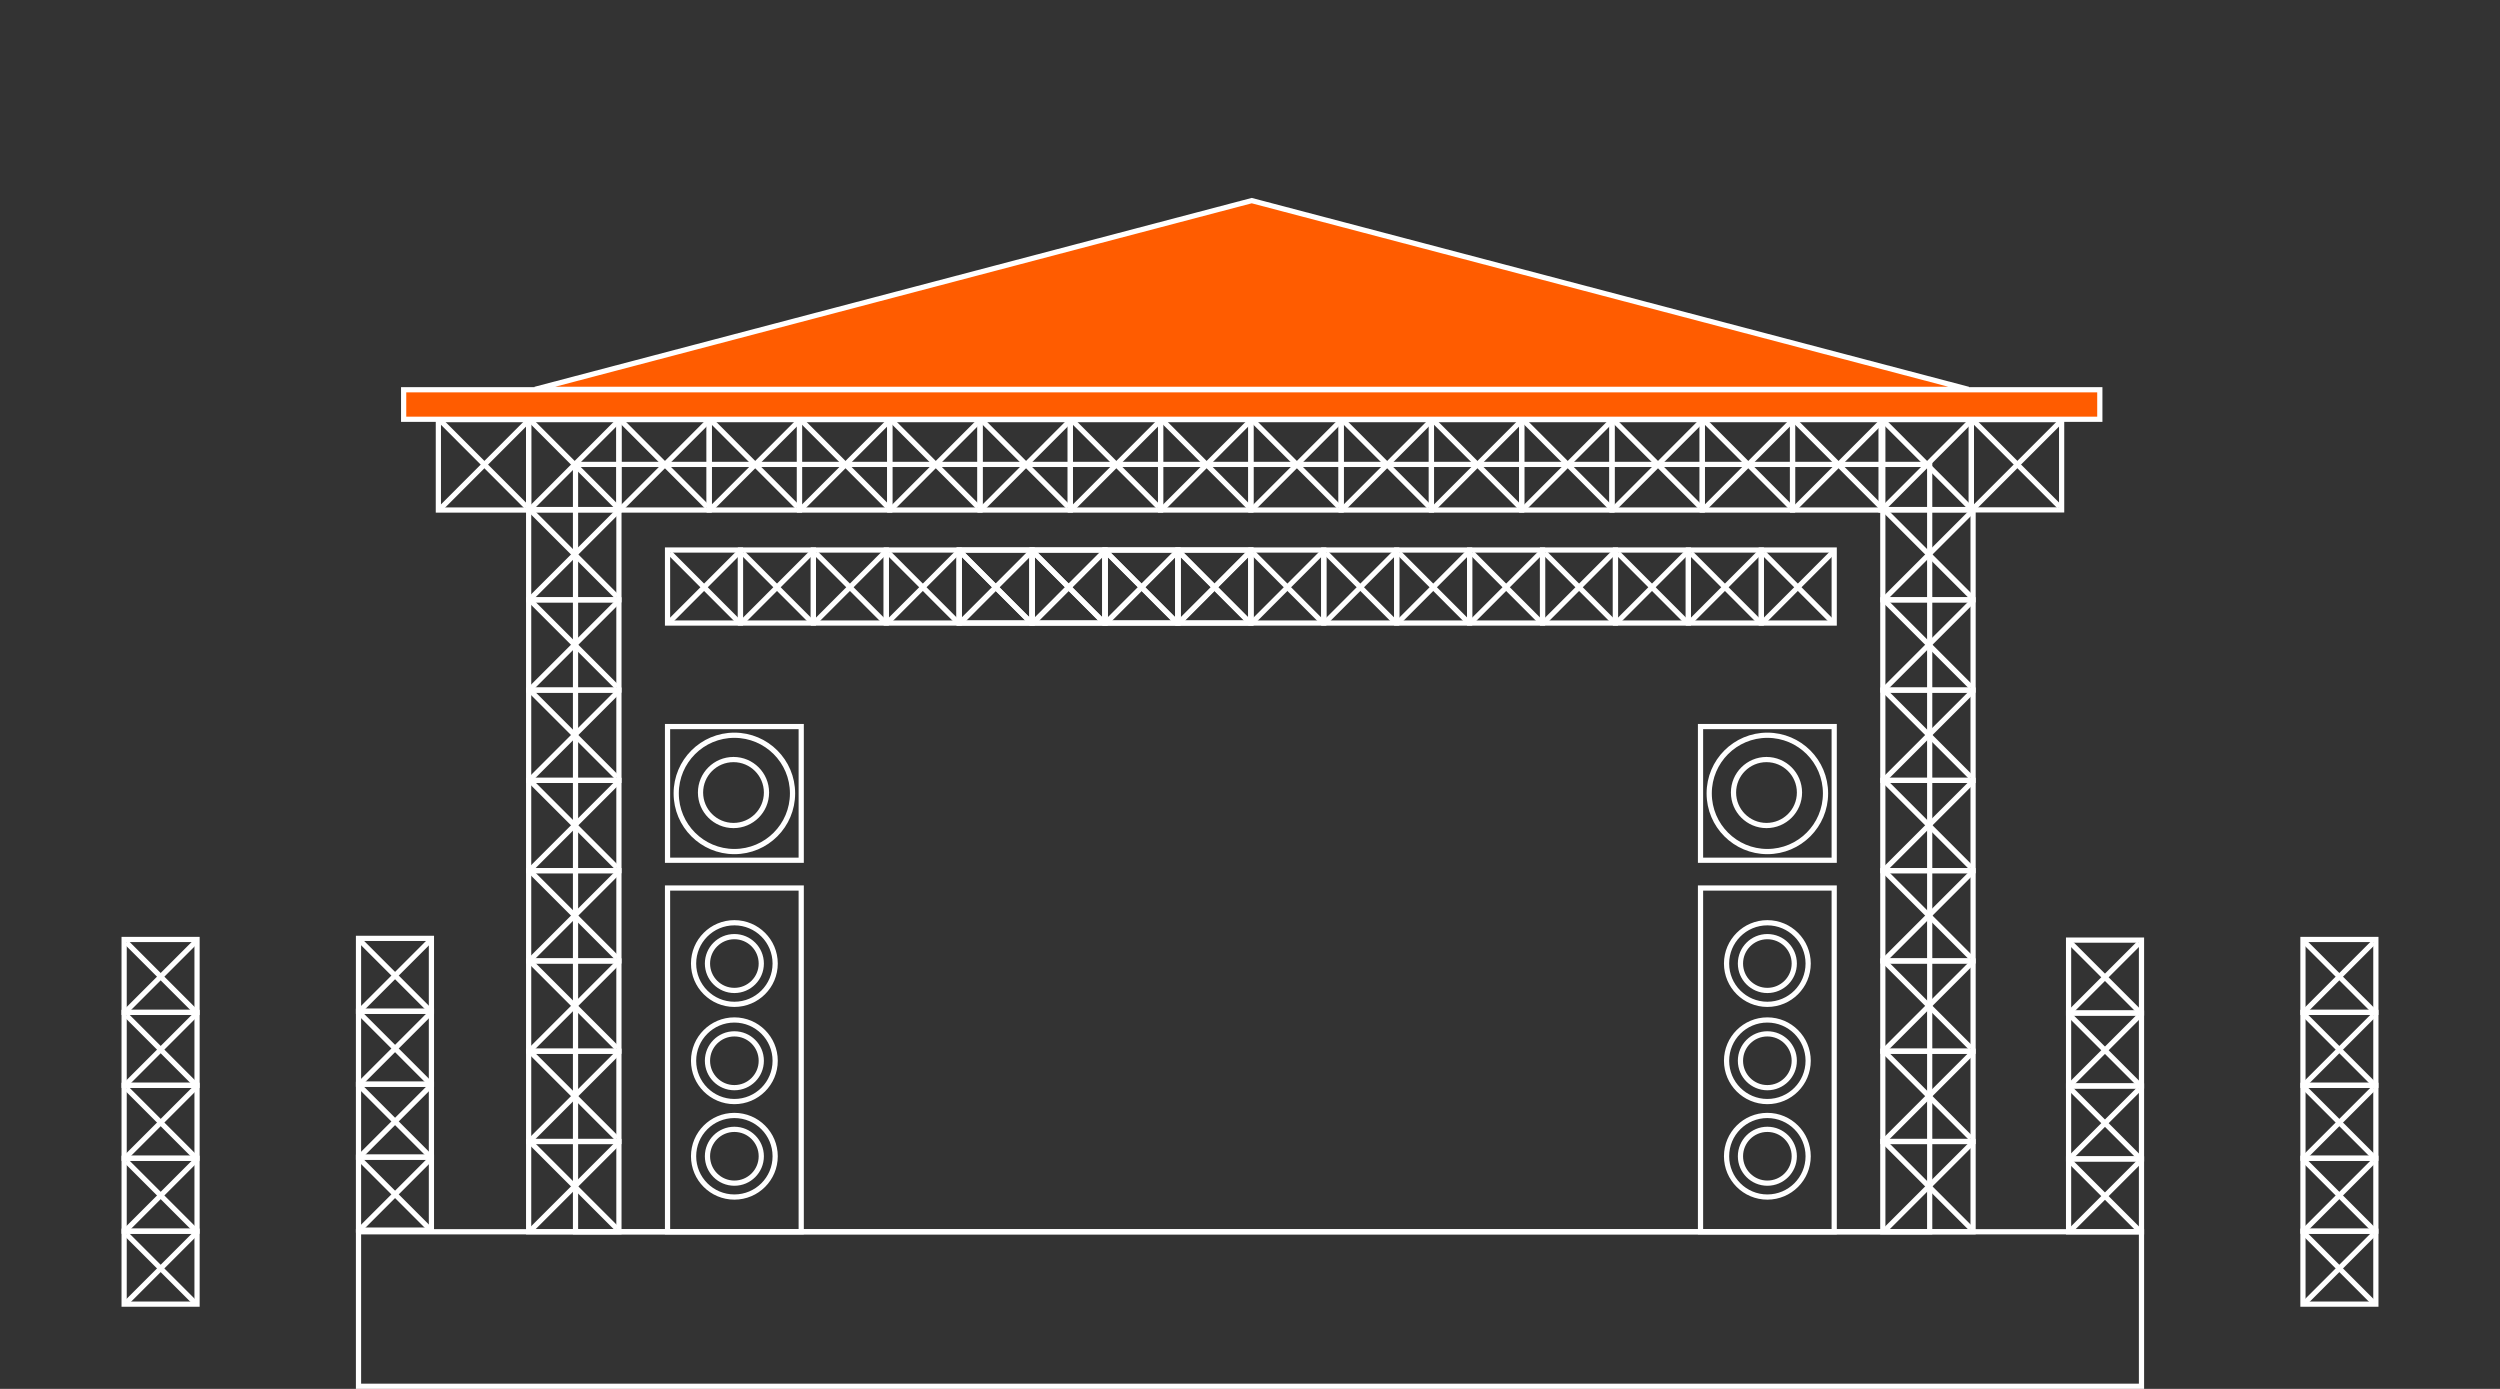 <svg width="1440" height="800" viewBox="0 0 1440 800" fill="none" xmlns="http://www.w3.org/2000/svg">
<rect x="0" y="0" width="1440" height="800" fill="#333333" stroke="none"/>
<rect x="304.5" y="657.5" width="52" height="52" stroke="white" stroke-width="3"/>
<line x1="305.814" y1="658.183" x2="355.312" y2="707.681" stroke="white" stroke-width="3"/>
<line y1="-1.5" x2="70" y2="-1.5" transform="matrix(-0.707 0.707 0.707 0.707 356.497 660)" stroke="white" stroke-width="3"/>
<rect x="304.5" y="449.5" width="52" height="52" stroke="white" stroke-width="3"/>
<line x1="305.814" y1="450.183" x2="355.312" y2="499.681" stroke="white" stroke-width="3"/>
<line y1="-1.5" x2="70" y2="-1.5" transform="matrix(-0.707 0.707 0.707 0.707 356.497 452)" stroke="white" stroke-width="3"/>
<rect x="304.5" y="553.5" width="52" height="52" stroke="white" stroke-width="3"/>
<line x1="305.814" y1="554.183" x2="355.312" y2="603.681" stroke="white" stroke-width="3"/>
<line y1="-1.5" x2="70" y2="-1.5" transform="matrix(-0.707 0.707 0.707 0.707 356.497 556)" stroke="white" stroke-width="3"/>
<rect x="304.5" y="345.5" width="52" height="52" stroke="white" stroke-width="3"/>
<line x1="305.814" y1="346.183" x2="355.312" y2="395.681" stroke="white" stroke-width="3"/>
<line y1="-1.5" x2="70" y2="-1.5" transform="matrix(-0.707 0.707 0.707 0.707 356.497 348)" stroke="white" stroke-width="3"/>
<rect x="304.5" y="605.5" width="52" height="52" stroke="white" stroke-width="3"/>
<line x1="305.814" y1="606.183" x2="355.312" y2="655.681" stroke="white" stroke-width="3"/>
<line y1="-1.5" x2="70" y2="-1.5" transform="matrix(-0.707 0.707 0.707 0.707 356.497 608)" stroke="white" stroke-width="3"/>
<rect x="304.5" y="397.5" width="52" height="52" stroke="white" stroke-width="3"/>
<line x1="305.814" y1="398.183" x2="355.312" y2="447.681" stroke="white" stroke-width="3"/>
<line y1="-1.5" x2="70" y2="-1.5" transform="matrix(-0.707 0.707 0.707 0.707 356.497 400)" stroke="white" stroke-width="3"/>
<rect x="304.5" y="501.5" width="52" height="52" stroke="white" stroke-width="3"/>
<line x1="305.814" y1="502.183" x2="355.312" y2="551.681" stroke="white" stroke-width="3"/>
<line y1="-1.5" x2="70" y2="-1.5" transform="matrix(-0.707 0.707 0.707 0.707 356.497 504)" stroke="white" stroke-width="3"/>
<rect x="304.5" y="293.5" width="52" height="52" stroke="white" stroke-width="3"/>
<line x1="305.814" y1="294.183" x2="355.312" y2="343.681" stroke="white" stroke-width="3"/>
<line y1="-1.5" x2="70" y2="-1.5" transform="matrix(-0.707 0.707 0.707 0.707 356.497 296)" stroke="white" stroke-width="3"/>
<rect x="1084.5" y="657.5" width="52" height="52" stroke="white" stroke-width="3"/>
<line x1="1085.81" y1="658.183" x2="1135.31" y2="707.681" stroke="white" stroke-width="3"/>
<line y1="-1.5" x2="70" y2="-1.5" transform="matrix(-0.707 0.707 0.707 0.707 1136.5 660)" stroke="white" stroke-width="3"/>
<rect x="1084.5" y="449.5" width="52" height="52" stroke="white" stroke-width="3"/>
<line x1="1085.81" y1="450.183" x2="1135.31" y2="499.681" stroke="white" stroke-width="3"/>
<line y1="-1.5" x2="70" y2="-1.5" transform="matrix(-0.707 0.707 0.707 0.707 1136.5 452)" stroke="white" stroke-width="3"/>
<rect x="1084.5" y="553.5" width="52" height="52" stroke="white" stroke-width="3"/>
<line x1="1085.81" y1="554.183" x2="1135.31" y2="603.681" stroke="white" stroke-width="3"/>
<line y1="-1.5" x2="70" y2="-1.5" transform="matrix(-0.707 0.707 0.707 0.707 1136.5 556)" stroke="white" stroke-width="3"/>
<rect x="1084.5" y="345.5" width="52" height="52" stroke="white" stroke-width="3"/>
<line x1="1085.81" y1="346.183" x2="1135.31" y2="395.681" stroke="white" stroke-width="3"/>
<line y1="-1.5" x2="70" y2="-1.5" transform="matrix(-0.707 0.707 0.707 0.707 1136.5 348)" stroke="white" stroke-width="3"/>
<rect x="1084.5" y="605.5" width="52" height="52" stroke="white" stroke-width="3"/>
<line x1="1085.81" y1="606.183" x2="1135.31" y2="655.681" stroke="white" stroke-width="3"/>
<line y1="-1.5" x2="70" y2="-1.5" transform="matrix(-0.707 0.707 0.707 0.707 1136.5 608)" stroke="white" stroke-width="3"/>
<rect x="1084.5" y="397.5" width="52" height="52" stroke="white" stroke-width="3"/>
<line x1="1085.81" y1="398.183" x2="1135.31" y2="447.681" stroke="white" stroke-width="3"/>
<line y1="-1.5" x2="70" y2="-1.5" transform="matrix(-0.707 0.707 0.707 0.707 1136.5 400)" stroke="white" stroke-width="3"/>
<rect x="1084.5" y="501.5" width="52" height="52" stroke="white" stroke-width="3"/>
<line x1="1085.81" y1="502.183" x2="1135.31" y2="551.681" stroke="white" stroke-width="3"/>
<line y1="-1.5" x2="70" y2="-1.5" transform="matrix(-0.707 0.707 0.707 0.707 1136.5 504)" stroke="white" stroke-width="3"/>
<rect x="1084.5" y="293.5" width="52" height="52" stroke="white" stroke-width="3"/>
<line x1="1085.81" y1="294.183" x2="1135.31" y2="343.681" stroke="white" stroke-width="3"/>
<line y1="-1.5" x2="70" y2="-1.5" transform="matrix(-0.707 0.707 0.707 0.707 1136.5 296)" stroke="white" stroke-width="3"/>
<rect x="331.5" y="267.5" width="780" height="442" stroke="white" stroke-width="3"/>
<rect x="206.5" y="709.5" width="1027" height="89" stroke="white" stroke-width="3"/>
<rect x="384.5" y="316.812" width="42" height="42.063" stroke="white" stroke-width="3"/>
<line y1="-1.5" x2="56.039" y2="-1.5" transform="matrix(0.707 0.708 -0.707 0.708 384.749 319.566)" stroke="white" stroke-width="3"/>
<line y1="-1.5" x2="56.039" y2="-1.5" transform="matrix(-0.707 0.708 0.707 0.708 426.598 319.317)" stroke="white" stroke-width="3"/>
<rect x="552.5" y="316.812" width="42" height="42.063" stroke="white" stroke-width="3"/>
<line y1="-1.5" x2="56.039" y2="-1.5" transform="matrix(0.707 0.708 -0.707 0.708 552.749 319.566)" stroke="white" stroke-width="3"/>
<line y1="-1.5" x2="56.039" y2="-1.5" transform="matrix(-0.707 0.708 0.707 0.708 594.598 319.317)" stroke="white" stroke-width="3"/>
<rect x="552.5" y="316.812" width="42" height="42.063" stroke="white" stroke-width="3"/>
<line y1="-1.5" x2="56.039" y2="-1.5" transform="matrix(0.707 0.708 -0.707 0.708 552.749 319.566)" stroke="white" stroke-width="3"/>
<line y1="-1.5" x2="56.039" y2="-1.5" transform="matrix(-0.707 0.708 0.707 0.708 594.598 319.317)" stroke="white" stroke-width="3"/>
<rect x="720.5" y="316.812" width="42" height="42.063" stroke="white" stroke-width="3"/>
<line y1="-1.5" x2="56.039" y2="-1.5" transform="matrix(0.707 0.708 -0.707 0.708 720.749 319.566)" stroke="white" stroke-width="3"/>
<line y1="-1.5" x2="56.039" y2="-1.5" transform="matrix(-0.707 0.708 0.707 0.708 762.598 319.317)" stroke="white" stroke-width="3"/>
<rect x="888.5" y="316.812" width="42" height="42.063" stroke="white" stroke-width="3"/>
<line y1="-1.5" x2="56.039" y2="-1.5" transform="matrix(0.707 0.708 -0.707 0.708 888.749 319.566)" stroke="white" stroke-width="3"/>
<line y1="-1.5" x2="56.039" y2="-1.5" transform="matrix(-0.707 0.708 0.707 0.708 930.598 319.317)" stroke="white" stroke-width="3"/>
<rect x="468.5" y="316.812" width="42" height="42.063" stroke="white" stroke-width="3"/>
<line y1="-1.5" x2="56.039" y2="-1.5" transform="matrix(0.707 0.708 -0.707 0.708 468.749 319.566)" stroke="white" stroke-width="3"/>
<line y1="-1.5" x2="56.039" y2="-1.5" transform="matrix(-0.707 0.708 0.707 0.708 510.598 319.317)" stroke="white" stroke-width="3"/>
<rect x="636.5" y="316.812" width="42" height="42.063" stroke="white" stroke-width="3"/>
<line y1="-1.5" x2="56.039" y2="-1.5" transform="matrix(0.707 0.708 -0.707 0.708 636.749 319.566)" stroke="white" stroke-width="3"/>
<line y1="-1.5" x2="56.039" y2="-1.5" transform="matrix(-0.707 0.708 0.707 0.708 678.598 319.317)" stroke="white" stroke-width="3"/>
<rect x="636.5" y="316.812" width="42" height="42.063" stroke="white" stroke-width="3"/>
<line y1="-1.5" x2="56.039" y2="-1.5" transform="matrix(0.707 0.708 -0.707 0.708 636.749 319.566)" stroke="white" stroke-width="3"/>
<line y1="-1.5" x2="56.039" y2="-1.5" transform="matrix(-0.707 0.708 0.707 0.708 678.598 319.317)" stroke="white" stroke-width="3"/>
<rect x="804.5" y="316.812" width="42" height="42.063" stroke="white" stroke-width="3"/>
<line y1="-1.5" x2="56.039" y2="-1.5" transform="matrix(0.707 0.708 -0.707 0.708 804.749 319.566)" stroke="white" stroke-width="3"/>
<line y1="-1.5" x2="56.039" y2="-1.5" transform="matrix(-0.707 0.708 0.707 0.708 846.598 319.317)" stroke="white" stroke-width="3"/>
<rect x="972.5" y="316.812" width="42" height="42.063" stroke="white" stroke-width="3"/>
<line y1="-1.5" x2="56.039" y2="-1.5" transform="matrix(0.707 0.708 -0.707 0.708 972.749 319.566)" stroke="white" stroke-width="3"/>
<line y1="-1.5" x2="56.039" y2="-1.5" transform="matrix(-0.707 0.708 0.707 0.708 1014.6 319.317)" stroke="white" stroke-width="3"/>
<rect x="426.5" y="316.812" width="42" height="42.063" stroke="white" stroke-width="3"/>
<line y1="-1.5" x2="56.039" y2="-1.5" transform="matrix(0.707 0.708 -0.707 0.708 426.749 319.566)" stroke="white" stroke-width="3"/>
<line y1="-1.5" x2="56.039" y2="-1.5" transform="matrix(-0.707 0.708 0.707 0.708 468.598 319.317)" stroke="white" stroke-width="3"/>
<rect x="594.5" y="316.812" width="42" height="42.063" stroke="white" stroke-width="3"/>
<line y1="-1.5" x2="56.039" y2="-1.5" transform="matrix(0.707 0.708 -0.707 0.708 594.749 319.566)" stroke="white" stroke-width="3"/>
<line y1="-1.5" x2="56.039" y2="-1.5" transform="matrix(-0.707 0.708 0.707 0.708 636.598 319.317)" stroke="white" stroke-width="3"/>
<rect x="594.5" y="316.812" width="42" height="42.063" stroke="white" stroke-width="3"/>
<line y1="-1.5" x2="56.039" y2="-1.5" transform="matrix(0.707 0.708 -0.707 0.708 594.749 319.566)" stroke="white" stroke-width="3"/>
<line y1="-1.5" x2="56.039" y2="-1.5" transform="matrix(-0.707 0.708 0.707 0.708 636.598 319.317)" stroke="white" stroke-width="3"/>
<rect x="762.5" y="316.812" width="42" height="42.063" stroke="white" stroke-width="3"/>
<line y1="-1.5" x2="56.039" y2="-1.5" transform="matrix(0.707 0.708 -0.707 0.708 762.749 319.566)" stroke="white" stroke-width="3"/>
<line y1="-1.5" x2="56.039" y2="-1.5" transform="matrix(-0.707 0.708 0.707 0.708 804.598 319.317)" stroke="white" stroke-width="3"/>
<rect x="930.5" y="316.812" width="42" height="42.063" stroke="white" stroke-width="3"/>
<line y1="-1.5" x2="56.039" y2="-1.5" transform="matrix(0.707 0.708 -0.707 0.708 930.749 319.566)" stroke="white" stroke-width="3"/>
<line y1="-1.5" x2="56.039" y2="-1.5" transform="matrix(-0.707 0.708 0.707 0.708 972.598 319.317)" stroke="white" stroke-width="3"/>
<rect x="510.5" y="316.812" width="42" height="42.063" stroke="white" stroke-width="3"/>
<line y1="-1.5" x2="56.039" y2="-1.5" transform="matrix(0.707 0.708 -0.707 0.708 510.749 319.566)" stroke="white" stroke-width="3"/>
<line y1="-1.5" x2="56.039" y2="-1.5" transform="matrix(-0.707 0.708 0.707 0.708 552.598 319.317)" stroke="white" stroke-width="3"/>
<rect x="678.5" y="316.812" width="42" height="42.063" stroke="white" stroke-width="3"/>
<line y1="-1.5" x2="56.039" y2="-1.5" transform="matrix(0.707 0.708 -0.707 0.708 678.749 319.566)" stroke="white" stroke-width="3"/>
<line y1="-1.5" x2="56.039" y2="-1.5" transform="matrix(-0.707 0.708 0.707 0.708 720.598 319.317)" stroke="white" stroke-width="3"/>
<rect x="678.5" y="316.812" width="42" height="42.063" stroke="white" stroke-width="3"/>
<line y1="-1.5" x2="56.039" y2="-1.5" transform="matrix(0.707 0.708 -0.707 0.708 678.749 319.566)" stroke="white" stroke-width="3"/>
<line y1="-1.5" x2="56.039" y2="-1.5" transform="matrix(-0.707 0.708 0.707 0.708 720.598 319.317)" stroke="white" stroke-width="3"/>
<rect x="846.5" y="316.812" width="42" height="42.063" stroke="white" stroke-width="3"/>
<line y1="-1.5" x2="56.039" y2="-1.5" transform="matrix(0.707 0.708 -0.707 0.708 846.749 319.566)" stroke="white" stroke-width="3"/>
<line y1="-1.5" x2="56.039" y2="-1.5" transform="matrix(-0.707 0.708 0.707 0.708 888.598 319.317)" stroke="white" stroke-width="3"/>
<rect x="1014.5" y="316.812" width="42" height="42.063" stroke="white" stroke-width="3"/>
<line y1="-1.5" x2="56.039" y2="-1.5" transform="matrix(0.707 0.708 -0.707 0.708 1014.75 319.566)" stroke="white" stroke-width="3"/>
<line y1="-1.5" x2="56.039" y2="-1.5" transform="matrix(-0.707 0.708 0.707 0.708 1056.6 319.317)" stroke="white" stroke-width="3"/>
<rect x="71.5" y="709.185" width="42" height="42" stroke="white" stroke-width="3"/>
<line x1="72.809" y1="710.873" x2="112.407" y2="750.471" stroke="white" stroke-width="3"/>
<line y1="-1.5" x2="56" y2="-1.5" transform="matrix(-0.707 0.707 0.707 0.707 113.598 711.685)" stroke="white" stroke-width="3"/>
<rect x="71.5" y="625.16" width="42" height="42" stroke="white" stroke-width="3"/>
<line x1="72.809" y1="626.848" x2="112.407" y2="666.445" stroke="white" stroke-width="3"/>
<line y1="-1.5" x2="56" y2="-1.5" transform="matrix(-0.707 0.707 0.707 0.707 113.598 627.66)" stroke="white" stroke-width="3"/>
<rect x="71.5" y="667.172" width="42" height="42" stroke="white" stroke-width="3"/>
<line x1="72.809" y1="668.86" x2="112.407" y2="708.458" stroke="white" stroke-width="3"/>
<line y1="-1.5" x2="56" y2="-1.5" transform="matrix(-0.707 0.707 0.707 0.707 113.598 669.672)" stroke="white" stroke-width="3"/>
<rect x="71.5" y="583.147" width="42" height="42" stroke="white" stroke-width="3"/>
<line x1="72.809" y1="584.835" x2="112.407" y2="624.433" stroke="white" stroke-width="3"/>
<line y1="-1.5" x2="56" y2="-1.5" transform="matrix(-0.707 0.707 0.707 0.707 113.598 585.647)" stroke="white" stroke-width="3"/>
<rect x="71.5" y="541.135" width="42" height="42" stroke="white" stroke-width="3"/>
<line x1="72.809" y1="542.823" x2="112.407" y2="582.42" stroke="white" stroke-width="3"/>
<line y1="-1.5" x2="56" y2="-1.5" transform="matrix(-0.707 0.707 0.707 0.707 113.598 543.635)" stroke="white" stroke-width="3"/>
<rect x="-1.5" y="1.5" width="42" height="42" transform="matrix(-1 0 0 1 1367 707.685)" stroke="white" stroke-width="3"/>
<line y1="-1.5" x2="56" y2="-1.5" transform="matrix(-0.707 0.707 0.707 0.707 1368.25 711.933)" stroke="white" stroke-width="3"/>
<line x1="1327.46" y1="710.624" x2="1367.06" y2="750.222" stroke="white" stroke-width="3"/>
<rect x="-1.5" y="1.5" width="42" height="42" transform="matrix(-1 0 0 1 1367 623.66)" stroke="white" stroke-width="3"/>
<line y1="-1.5" x2="56" y2="-1.5" transform="matrix(-0.707 0.707 0.707 0.707 1368.25 627.908)" stroke="white" stroke-width="3"/>
<line x1="1327.46" y1="626.599" x2="1367.06" y2="666.197" stroke="white" stroke-width="3"/>
<rect x="-1.5" y="1.5" width="42" height="42" transform="matrix(-1 0 0 1 1367 665.672)" stroke="white" stroke-width="3"/>
<line y1="-1.5" x2="56" y2="-1.5" transform="matrix(-0.707 0.707 0.707 0.707 1368.25 669.921)" stroke="white" stroke-width="3"/>
<line x1="1327.46" y1="668.612" x2="1367.06" y2="708.21" stroke="white" stroke-width="3"/>
<rect x="-1.5" y="1.5" width="42" height="42" transform="matrix(-1 0 0 1 1367 581.647)" stroke="white" stroke-width="3"/>
<line y1="-1.5" x2="56" y2="-1.5" transform="matrix(-0.707 0.707 0.707 0.707 1368.25 585.896)" stroke="white" stroke-width="3"/>
<line x1="1327.46" y1="584.587" x2="1367.06" y2="624.185" stroke="white" stroke-width="3"/>
<rect x="-1.5" y="1.5" width="42" height="42" transform="matrix(-1 0 0 1 1367 539.635)" stroke="white" stroke-width="3"/>
<line y1="-1.5" x2="56" y2="-1.5" transform="matrix(-0.707 0.707 0.707 0.707 1368.25 543.883)" stroke="white" stroke-width="3"/>
<line x1="1327.46" y1="542.574" x2="1367.06" y2="582.172" stroke="white" stroke-width="3"/>
<rect x="206.5" y="624.525" width="42" height="42" stroke="white" stroke-width="3"/>
<line x1="207.809" y1="626.213" x2="247.407" y2="665.811" stroke="white" stroke-width="3"/>
<line y1="-1.5" x2="56" y2="-1.5" transform="matrix(-0.707 0.707 0.707 0.707 248.598 627.025)" stroke="white" stroke-width="3"/>
<rect x="206.5" y="666.537" width="42" height="42" stroke="white" stroke-width="3"/>
<line x1="207.809" y1="668.225" x2="247.407" y2="707.823" stroke="white" stroke-width="3"/>
<line y1="-1.5" x2="56" y2="-1.5" transform="matrix(-0.707 0.707 0.707 0.707 248.598 669.037)" stroke="white" stroke-width="3"/>
<rect x="206.5" y="582.512" width="42" height="42" stroke="white" stroke-width="3"/>
<line x1="207.809" y1="584.2" x2="247.407" y2="623.798" stroke="white" stroke-width="3"/>
<line y1="-1.5" x2="56" y2="-1.5" transform="matrix(-0.707 0.707 0.707 0.707 248.598 585.012)" stroke="white" stroke-width="3"/>
<rect x="206.5" y="540.5" width="42" height="42" stroke="white" stroke-width="3"/>
<line x1="207.809" y1="542.188" x2="247.407" y2="581.786" stroke="white" stroke-width="3"/>
<line y1="-1.5" x2="56" y2="-1.5" transform="matrix(-0.707 0.707 0.707 0.707 248.598 543)" stroke="white" stroke-width="3"/>
<rect x="-1.5" y="1.5" width="42" height="42" transform="matrix(-1 0 0 1 1232 624.025)" stroke="white" stroke-width="3"/>
<line y1="-1.5" x2="56" y2="-1.5" transform="matrix(-0.707 0.707 0.707 0.707 1233.25 628.273)" stroke="white" stroke-width="3"/>
<line x1="1192.46" y1="626.964" x2="1232.06" y2="666.562" stroke="white" stroke-width="3"/>
<rect x="-1.5" y="1.5" width="42" height="42" transform="matrix(-1 0 0 1 1232 666.037)" stroke="white" stroke-width="3"/>
<line y1="-1.5" x2="56" y2="-1.5" transform="matrix(-0.707 0.707 0.707 0.707 1233.25 670.286)" stroke="white" stroke-width="3"/>
<line x1="1192.46" y1="668.977" x2="1232.06" y2="708.575" stroke="white" stroke-width="3"/>
<rect x="-1.5" y="1.5" width="42" height="42" transform="matrix(-1 0 0 1 1232 582.012)" stroke="white" stroke-width="3"/>
<line y1="-1.5" x2="56" y2="-1.5" transform="matrix(-0.707 0.707 0.707 0.707 1233.25 586.261)" stroke="white" stroke-width="3"/>
<line x1="1192.46" y1="584.952" x2="1232.06" y2="624.55" stroke="white" stroke-width="3"/>
<rect x="-1.5" y="1.5" width="42" height="42" transform="matrix(-1 0 0 1 1232 540)" stroke="white" stroke-width="3"/>
<line y1="-1.5" x2="56" y2="-1.5" transform="matrix(-0.707 0.707 0.707 0.707 1233.25 544.248)" stroke="white" stroke-width="3"/>
<line x1="1192.46" y1="542.939" x2="1232.06" y2="582.537" stroke="white" stroke-width="3"/>
<rect x="304.5" y="241.699" width="52" height="52.078" stroke="white" stroke-width="3"/>
<line y1="-1.5" x2="70.049" y2="-1.5" transform="matrix(0.707 0.708 -0.707 0.708 304.754 243.447)" stroke="white" stroke-width="3"/>
<line y1="-1.5" x2="70.049" y2="-1.5" transform="matrix(-0.707 0.708 0.707 0.708 356.497 244.204)" stroke="white" stroke-width="3"/>
<rect x="356.5" y="241.699" width="52" height="52.078" stroke="white" stroke-width="3"/>
<line y1="-1.5" x2="70.049" y2="-1.5" transform="matrix(0.707 0.708 -0.707 0.708 356.754 243.447)" stroke="white" stroke-width="3"/>
<line y1="-1.5" x2="70.049" y2="-1.5" transform="matrix(-0.707 0.708 0.707 0.708 408.497 244.204)" stroke="white" stroke-width="3"/>
<rect x="460.5" y="241.699" width="52" height="52.078" stroke="white" stroke-width="3"/>
<line y1="-1.5" x2="70.049" y2="-1.5" transform="matrix(0.707 0.708 -0.707 0.708 460.754 243.447)" stroke="white" stroke-width="3"/>
<line y1="-1.5" x2="70.049" y2="-1.5" transform="matrix(-0.707 0.708 0.707 0.708 512.497 244.204)" stroke="white" stroke-width="3"/>
<rect x="668.5" y="241.699" width="52" height="52.078" stroke="white" stroke-width="3"/>
<line y1="-1.5" x2="70.049" y2="-1.5" transform="matrix(0.707 0.708 -0.707 0.708 668.754 243.447)" stroke="white" stroke-width="3"/>
<line y1="-1.5" x2="70.049" y2="-1.5" transform="matrix(-0.707 0.708 0.707 0.708 720.497 244.204)" stroke="white" stroke-width="3"/>
<rect x="876.5" y="241.699" width="52" height="52.078" stroke="white" stroke-width="3"/>
<line y1="-1.5" x2="70.049" y2="-1.5" transform="matrix(0.707 0.708 -0.707 0.708 876.754 243.447)" stroke="white" stroke-width="3"/>
<line y1="-1.5" x2="70.049" y2="-1.5" transform="matrix(-0.707 0.708 0.707 0.708 928.497 244.204)" stroke="white" stroke-width="3"/>
<rect x="1083.5" y="241.699" width="52" height="52.078" stroke="white" stroke-width="3"/>
<line y1="-1.5" x2="70.049" y2="-1.5" transform="matrix(0.707 0.708 -0.707 0.708 1083.75 243.447)" stroke="white" stroke-width="3"/>
<line y1="-1.5" x2="70.049" y2="-1.5" transform="matrix(-0.707 0.708 0.707 0.708 1135.5 244.204)" stroke="white" stroke-width="3"/>
<rect x="564.5" y="241.699" width="52" height="52.078" stroke="white" stroke-width="3"/>
<line y1="-1.5" x2="70.049" y2="-1.5" transform="matrix(0.707 0.708 -0.707 0.708 564.754 243.447)" stroke="white" stroke-width="3"/>
<line y1="-1.5" x2="70.049" y2="-1.5" transform="matrix(-0.707 0.708 0.707 0.708 616.497 244.204)" stroke="white" stroke-width="3"/>
<rect x="772.5" y="241.699" width="52" height="52.078" stroke="white" stroke-width="3"/>
<line y1="-1.5" x2="70.049" y2="-1.5" transform="matrix(0.707 0.708 -0.707 0.708 772.754 243.447)" stroke="white" stroke-width="3"/>
<line y1="-1.5" x2="70.049" y2="-1.5" transform="matrix(-0.707 0.708 0.707 0.708 824.497 244.204)" stroke="white" stroke-width="3"/>
<rect x="980.5" y="241.699" width="52" height="52.078" stroke="white" stroke-width="3"/>
<line y1="-1.5" x2="70.049" y2="-1.5" transform="matrix(0.707 0.708 -0.707 0.708 980.754 243.447)" stroke="white" stroke-width="3"/>
<line y1="-1.5" x2="70.049" y2="-1.5" transform="matrix(-0.707 0.708 0.707 0.708 1032.5 244.204)" stroke="white" stroke-width="3"/>
<rect x="408.5" y="241.699" width="52" height="52.078" stroke="white" stroke-width="3"/>
<line y1="-1.5" x2="70.049" y2="-1.5" transform="matrix(0.707 0.708 -0.707 0.708 408.754 243.447)" stroke="white" stroke-width="3"/>
<line y1="-1.5" x2="70.049" y2="-1.5" transform="matrix(-0.707 0.708 0.707 0.708 460.497 244.204)" stroke="white" stroke-width="3"/>
<rect x="512.5" y="241.699" width="52" height="52.078" stroke="white" stroke-width="3"/>
<line y1="-1.5" x2="70.049" y2="-1.5" transform="matrix(0.707 0.708 -0.707 0.708 512.754 243.447)" stroke="white" stroke-width="3"/>
<line y1="-1.5" x2="70.049" y2="-1.5" transform="matrix(-0.707 0.708 0.707 0.708 564.497 244.204)" stroke="white" stroke-width="3"/>
<rect x="720.5" y="241.699" width="52" height="52.078" stroke="white" stroke-width="3"/>
<line y1="-1.5" x2="70.049" y2="-1.5" transform="matrix(0.707 0.708 -0.707 0.708 720.754 243.447)" stroke="white" stroke-width="3"/>
<line y1="-1.5" x2="70.049" y2="-1.5" transform="matrix(-0.707 0.708 0.707 0.708 772.497 244.204)" stroke="white" stroke-width="3"/>
<rect x="928.5" y="241.699" width="52" height="52.078" stroke="white" stroke-width="3"/>
<line y1="-1.5" x2="70.049" y2="-1.5" transform="matrix(0.707 0.708 -0.707 0.708 928.754 243.447)" stroke="white" stroke-width="3"/>
<line y1="-1.5" x2="70.049" y2="-1.5" transform="matrix(-0.707 0.708 0.707 0.708 980.497 244.204)" stroke="white" stroke-width="3"/>
<rect x="1135.5" y="241.699" width="52" height="52" stroke="white" stroke-width="3"/>
<line x1="1136.81" y1="242.382" x2="1186.31" y2="291.879" stroke="white" stroke-width="3"/>
<line y1="-1.5" x2="70" y2="-1.5" transform="matrix(-0.707 0.707 0.707 0.707 1187.5 244.199)" stroke="white" stroke-width="3"/>
<rect x="616.5" y="241.699" width="52" height="52.078" stroke="white" stroke-width="3"/>
<line y1="-1.5" x2="70.049" y2="-1.5" transform="matrix(0.707 0.708 -0.707 0.708 616.754 243.447)" stroke="white" stroke-width="3"/>
<line y1="-1.5" x2="70.049" y2="-1.5" transform="matrix(-0.707 0.708 0.707 0.708 668.497 244.204)" stroke="white" stroke-width="3"/>
<rect x="824.5" y="241.699" width="52" height="52.078" stroke="white" stroke-width="3"/>
<line y1="-1.5" x2="70.049" y2="-1.5" transform="matrix(0.707 0.708 -0.707 0.708 824.754 243.447)" stroke="white" stroke-width="3"/>
<line y1="-1.5" x2="70.049" y2="-1.5" transform="matrix(-0.707 0.708 0.707 0.708 876.497 244.204)" stroke="white" stroke-width="3"/>
<rect x="1032.5" y="241.699" width="52" height="52.078" stroke="white" stroke-width="3"/>
<line y1="-1.5" x2="70.049" y2="-1.5" transform="matrix(0.707 0.708 -0.707 0.708 1032.75 243.447)" stroke="white" stroke-width="3"/>
<line y1="-1.5" x2="70.049" y2="-1.5" transform="matrix(-0.707 0.708 0.707 0.708 1084.5 244.204)" stroke="white" stroke-width="3"/>
<rect x="252.5" y="241.699" width="52" height="52.078" stroke="white" stroke-width="3"/>
<line y1="-1.5" x2="70.049" y2="-1.5" transform="matrix(0.707 0.708 -0.707 0.708 252.754 243.447)" stroke="white" stroke-width="3"/>
<line y1="-1.5" x2="70.049" y2="-1.5" transform="matrix(-0.707 0.708 0.707 0.708 304.497 244.204)" stroke="white" stroke-width="3"/>
<rect x="384.5" y="418.5" width="77" height="77" stroke="white" stroke-width="3"/>
<circle cx="423" cy="457" r="33.5" stroke="white" stroke-width="3"/>
<circle cx="422.5" cy="456.5" r="19" stroke="white" stroke-width="3"/>
<rect x="384.5" y="511.5" width="77" height="198" stroke="white" stroke-width="3"/>
<circle cx="423" cy="555" r="23.5" stroke="white" stroke-width="3"/>
<circle cx="423" cy="611" r="23.5" stroke="white" stroke-width="3"/>
<circle cx="423" cy="666" r="23.5" stroke="white" stroke-width="3"/>
<circle cx="423" cy="555" r="15.5" stroke="white" stroke-width="3"/>
<circle cx="423" cy="611" r="15.5" stroke="white" stroke-width="3"/>
<circle cx="423" cy="666" r="15.5" stroke="white" stroke-width="3"/>
<rect x="979.5" y="418.5" width="77" height="77" stroke="white" stroke-width="3"/>
<circle cx="1018" cy="457" r="33.5" stroke="white" stroke-width="3"/>
<circle cx="1017.5" cy="456.5" r="19" stroke="white" stroke-width="3"/>
<rect x="979.5" y="511.5" width="77" height="198" stroke="white" stroke-width="3"/>
<circle cx="1018" cy="555" r="23.5" stroke="white" stroke-width="3"/>
<circle cx="1018" cy="611" r="23.5" stroke="white" stroke-width="3"/>
<circle cx="1018" cy="666" r="23.5" stroke="white" stroke-width="3"/>
<circle cx="1018" cy="555" r="15.5" stroke="white" stroke-width="3"/>
<circle cx="1018" cy="611" r="15.5" stroke="white" stroke-width="3"/>
<circle cx="1018" cy="666" r="15.5" stroke="white" stroke-width="3"/>
<rect x="232.5" y="224.5" width="977" height="17" fill="#FF5C00" stroke="white" stroke-width="3"/>
<path d="M308.234 224.25L721 115.551L1133.77 224.25H308.234Z" fill="#FF5C00" stroke="white" stroke-width="3"/>
</svg>
